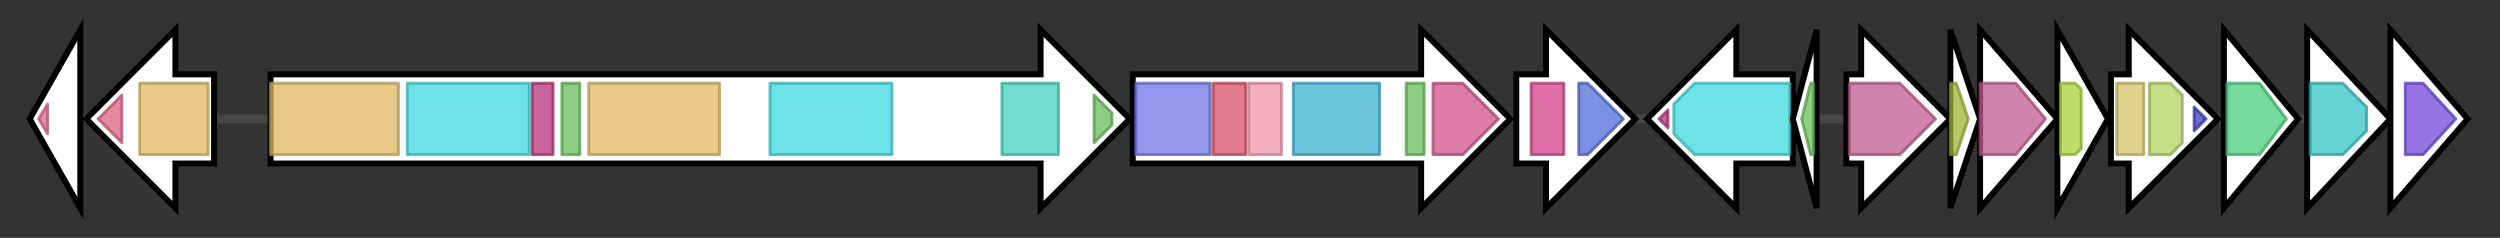 <svg version="1.1" baseProfile="full" xmlns="http://www.w3.org/2000/svg" width="840.867" height="80">
	<rect width="100%" height="100%" fill="#333333" stroke="none"/>
	<g>
		<line x1="10" y1="40.0" x2="830.867" y2="40.0" style="stroke:rgb(70,70,70); stroke-width:3 "/>
		<g>
			<title> (STREPS4_RS11215)
RNA polymerase sigma factor</title>
			<polygon class=" (STREPS4_RS11215)
RNA polymerase sigma factor" points="10,40 27,10 27,70" fill="rgb(255,255,255)" fill-opacity="1.0" stroke="rgb(0,0,0)" stroke-width="2"  />
			<g>
				<title>Sigma70_r4_2 (PF08281)
"Sigma-70, region 4"</title>
				<polygon class="PF08281" points="13,40 16,35 16,45" stroke-linejoin="round" width="5" height="24" fill="rgb(222,103,144)" stroke="rgb(177,82,115)" stroke-width="1" opacity="0.75" />
			</g>
		</g>
		<g>
			<title> (STREPS4_RS11220)
protein kinase</title>
			<polygon class=" (STREPS4_RS11220)
protein kinase" points="72,25 59,25 59,10 29,40 59,70 59,55 72,55" fill="rgb(255,255,255)" fill-opacity="1.0" stroke="rgb(0,0,0)" stroke-width="2"  />
			<g>
				<title>PapA_C (PF16911)
"Phthiocerol/phthiodiolone dimycocerosyl transferase C-terminus"</title>
				<polygon class="PF16911" points="33,40 41,32 41,48" stroke-linejoin="round" width="11" height="24" fill="rgb(219,98,127)" stroke="rgb(175,78,101)" stroke-width="1" opacity="0.75" />
			</g>
			<g>
				<title>Condensation (PF00668)
"Condensation domain"</title>
				<rect class="PF00668" x="47" y="28" stroke-linejoin="round" width="23" height="24" fill="rgb(224,184,98)" stroke="rgb(179,147,78)" stroke-width="1" opacity="0.75" />
			</g>
		</g>
		<g>
			<title> (STREPS4_RS11225)
non-ribosomal peptide synthetase</title>
			<polygon class=" (STREPS4_RS11225)
non-ribosomal peptide synthetase" points="91,25 350,25 350,10 380,40 350,70 350,55 91,55" fill="rgb(255,255,255)" fill-opacity="1.0" stroke="rgb(0,0,0)" stroke-width="2"  />
			<g>
				<title>Condensation (PF00668)
"Condensation domain"</title>
				<rect class="PF00668" x="91" y="28" stroke-linejoin="round" width="43" height="24" fill="rgb(224,184,98)" stroke="rgb(179,147,78)" stroke-width="1" opacity="0.75" />
			</g>
			<g>
				<title>AMP-binding (PF00501)
"AMP-binding enzyme"</title>
				<rect class="PF00501" x="137" y="28" stroke-linejoin="round" width="41" height="24" fill="rgb(60,217,223)" stroke="rgb(48,173,178)" stroke-width="1" opacity="0.75" />
			</g>
			<g>
				<title>AMP-binding_C (PF13193)
"AMP-binding enzyme C-terminal domain"</title>
				<rect class="PF13193" x="179" y="28" stroke-linejoin="round" width="7" height="24" fill="rgb(182,50,118)" stroke="rgb(145,39,94)" stroke-width="1" opacity="0.75" />
			</g>
			<g>
				<title>PP-binding (PF00550)
"Phosphopantetheine attachment site"</title>
				<rect class="PF00550" x="189" y="28" stroke-linejoin="round" width="6" height="24" fill="rgb(103,191,88)" stroke="rgb(82,152,70)" stroke-width="1" opacity="0.75" />
			</g>
			<g>
				<title>Condensation (PF00668)
"Condensation domain"</title>
				<rect class="PF00668" x="198" y="28" stroke-linejoin="round" width="44" height="24" fill="rgb(224,184,98)" stroke="rgb(179,147,78)" stroke-width="1" opacity="0.75" />
			</g>
			<g>
				<title>AMP-binding (PF00501)
"AMP-binding enzyme"</title>
				<rect class="PF00501" x="259" y="28" stroke-linejoin="round" width="41" height="24" fill="rgb(60,217,223)" stroke="rgb(48,173,178)" stroke-width="1" opacity="0.75" />
			</g>
			<g>
				<title>KR (PF08659)
"KR domain"</title>
				<rect class="PF08659" x="337" y="28" stroke-linejoin="round" width="19" height="24" fill="rgb(66,209,188)" stroke="rgb(52,167,150)" stroke-width="1" opacity="0.75" />
			</g>
			<g>
				<title>PP-binding (PF00550)
"Phosphopantetheine attachment site"</title>
				<polygon class="PF00550" points="368,32 374,38 374,42 368,48" stroke-linejoin="round" width="6" height="24" fill="rgb(103,191,88)" stroke="rgb(82,152,70)" stroke-width="1" opacity="0.75" />
			</g>
		</g>
		<g>
			<title> (STREPS4_RS11230)
type I polyketide synthase</title>
			<polygon class=" (STREPS4_RS11230)
type I polyketide synthase" points="381,25 478,25 478,10 508,40 478,70 478,55 381,55" fill="rgb(255,255,255)" fill-opacity="1.0" stroke="rgb(0,0,0)" stroke-width="2"  />
			<g>
				<title>ketoacyl-synt (PF00109)
"Beta-ketoacyl synthase, N-terminal domain"</title>
				<rect class="PF00109" x="382" y="28" stroke-linejoin="round" width="25" height="24" fill="rgb(112,116,228)" stroke="rgb(89,92,182)" stroke-width="1" opacity="0.75" />
			</g>
			<g>
				<title>Ketoacyl-synt_C (PF02801)
"Beta-ketoacyl synthase, C-terminal domain"</title>
				<rect class="PF02801" x="408" y="28" stroke-linejoin="round" width="11" height="24" fill="rgb(215,78,102)" stroke="rgb(172,62,81)" stroke-width="1" opacity="0.75" />
			</g>
			<g>
				<title>KAsynt_C_assoc (PF16197)
"Ketoacyl-synthetase C-terminal extension"</title>
				<rect class="PF16197" x="420" y="28" stroke-linejoin="round" width="11" height="24" fill="rgb(240,150,172)" stroke="rgb(192,120,137)" stroke-width="1" opacity="0.75" />
			</g>
			<g>
				<title>Acyl_transf_1 (PF00698)
"Acyl transferase domain"</title>
				<rect class="PF00698" x="435" y="28" stroke-linejoin="round" width="29" height="24" fill="rgb(59,176,209)" stroke="rgb(47,140,167)" stroke-width="1" opacity="0.75" />
			</g>
			<g>
				<title>PP-binding (PF00550)
"Phosphopantetheine attachment site"</title>
				<rect class="PF00550" x="473" y="28" stroke-linejoin="round" width="6" height="24" fill="rgb(103,191,88)" stroke="rgb(82,152,70)" stroke-width="1" opacity="0.75" />
			</g>
			<g>
				<title>Thioesterase (PF00975)
"Thioesterase domain"</title>
				<polygon class="PF00975" points="482,28 492,28 504,40 492,52 482,52" stroke-linejoin="round" width="25" height="24" fill="rgb(207,80,138)" stroke="rgb(165,63,110)" stroke-width="1" opacity="0.75" />
			</g>
		</g>
		<g>
			<title> (STREPS4_RS11235)
crotonyl-CoA carboxylase/reductase</title>
			<polygon class=" (STREPS4_RS11235)
crotonyl-CoA carboxylase/reductase" points="510,25 520,25 520,10 550,40 520,70 520,55 510,55" fill="rgb(255,255,255)" fill-opacity="1.0" stroke="rgb(0,0,0)" stroke-width="2"  />
			<g>
				<title>ADH_N (PF08240)
"Alcohol dehydrogenase GroES-like domain"</title>
				<rect class="PF08240" x="515" y="28" stroke-linejoin="round" width="11" height="24" fill="rgb(211,65,138)" stroke="rgb(168,51,110)" stroke-width="1" opacity="0.75" />
			</g>
			<g>
				<title>ADH_zinc_N (PF00107)
"Zinc-binding dehydrogenase"</title>
				<polygon class="PF00107" points="531,28 534,28 546,40 546,40 534,52 531,52" stroke-linejoin="round" width="15" height="24" fill="rgb(81,108,215)" stroke="rgb(64,86,172)" stroke-width="1" opacity="0.75" />
			</g>
		</g>
		<g>
			<title> (STREPS4_RS11240)
AMP-binding protein</title>
			<polygon class=" (STREPS4_RS11240)
AMP-binding protein" points="603,25 584,25 584,10 554,40 584,70 584,55 603,55" fill="rgb(255,255,255)" fill-opacity="1.0" stroke="rgb(0,0,0)" stroke-width="2"  />
			<g>
				<title>AMP-binding_C (PF13193)
"AMP-binding enzyme C-terminal domain"</title>
				<polygon class="PF13193" points="558,40 561,37 561,43" stroke-linejoin="round" width="7" height="24" fill="rgb(182,50,118)" stroke="rgb(145,39,94)" stroke-width="1" opacity="0.75" />
			</g>
			<g>
				<title>AMP-binding (PF00501)
"AMP-binding enzyme"</title>
				<polygon class="PF00501" points="563,35 570,28 602,28 602,52 570,52 563,45" stroke-linejoin="round" width="39" height="24" fill="rgb(60,217,223)" stroke="rgb(48,173,178)" stroke-width="1" opacity="0.75" />
			</g>
		</g>
		<g>
			<title> (STREPS4_RS11245)
acyl carrier protein</title>
			<polygon class=" (STREPS4_RS11245)
acyl carrier protein" points="603,40 611,10 611,70" fill="rgb(255,255,255)" fill-opacity="1.0" stroke="rgb(0,0,0)" stroke-width="2"  />
			<g>
				<title>PP-binding (PF00550)
"Phosphopantetheine attachment site"</title>
				<polygon class="PF00550" points="606,40 609,28 610,28 610,52 609,52" stroke-linejoin="round" width="6" height="24" fill="rgb(103,191,88)" stroke="rgb(82,152,70)" stroke-width="1" opacity="0.75" />
			</g>
		</g>
		<g>
			<title> (STREPS4_RS11250)
1,2-phenylacetyl-CoA epoxidase subunit A</title>
			<polygon class=" (STREPS4_RS11250)
1,2-phenylacetyl-CoA epoxidase subunit A" points="621,25 626,25 626,10 656,40 626,70 626,55 621,55" fill="rgb(255,255,255)" fill-opacity="1.0" stroke="rgb(0,0,0)" stroke-width="2"  />
			<g>
				<title>PaaA_PaaC (PF05138)
"Phenylacetic acid catabolic protein"</title>
				<polygon class="PF05138" points="622,28 639,28 651,40 639,52 622,52" stroke-linejoin="round" width="30" height="24" fill="rgb(192,90,143)" stroke="rgb(153,72,114)" stroke-width="1" opacity="0.75" />
			</g>
		</g>
		<g>
			<title> (STREPS4_RS11255)
1,2-phenylacetyl-CoA epoxidase subunit B</title>
			<polygon class=" (STREPS4_RS11255)
1,2-phenylacetyl-CoA epoxidase subunit B" points="656,10 666,40 656,70" fill="rgb(255,255,255)" fill-opacity="1.0" stroke="rgb(0,0,0)" stroke-width="2"  />
			<g>
				<title>PaaB (PF06243)
"Phenylacetic acid degradation B"</title>
				<polygon class="PF06243" points="656,28 658,28 662,40 658,52 656,52" stroke-linejoin="round" width="8" height="24" fill="rgb(158,180,53)" stroke="rgb(126,144,42)" stroke-width="1" opacity="0.75" />
			</g>
		</g>
		<g>
			<title> (STREPS4_RS11260)
phenylacetate-CoA oxygenase subunit PaaC</title>
			<polygon class=" (STREPS4_RS11260)
phenylacetate-CoA oxygenase subunit PaaC" points="666,10 692,40 666,70" fill="rgb(255,255,255)" fill-opacity="1.0" stroke="rgb(0,0,0)" stroke-width="2"  />
			<g>
				<title>PaaA_PaaC (PF05138)
"Phenylacetic acid catabolic protein"</title>
				<polygon class="PF05138" points="666,28 678,28 688,40 678,52 666,52" stroke-linejoin="round" width="25" height="24" fill="rgb(192,90,143)" stroke="rgb(153,72,114)" stroke-width="1" opacity="0.75" />
			</g>
		</g>
		<g>
			<title> (STREPS4_RS11265)
phenylacetate-CoA oxygenase subunit PaaJ</title>
			<polygon class=" (STREPS4_RS11265)
phenylacetate-CoA oxygenase subunit PaaJ" points="692,10 709,40 692,70" fill="rgb(255,255,255)" fill-opacity="1.0" stroke="rgb(0,0,0)" stroke-width="2"  />
			<g>
				<title>FeS_assembly_P (PF01883)
"Iron-sulfur cluster assembly protein"</title>
				<polygon class="PF01883" points="693,28 698,28 700,30 700,50 698,52 693,52" stroke-linejoin="round" width="7" height="24" fill="rgb(171,209,57)" stroke="rgb(136,167,45)" stroke-width="1" opacity="0.75" />
			</g>
		</g>
		<g>
			<title> (STREPS4_RS11270)
2Fe-2S iron-sulfur cluster binding domain-containing protein</title>
			<polygon class=" (STREPS4_RS11270)
2Fe-2S iron-sulfur cluster binding domain-containing protein" points="710,25 716,25 716,10 746,40 716,70 716,55 710,55" fill="rgb(255,255,255)" fill-opacity="1.0" stroke="rgb(0,0,0)" stroke-width="2"  />
			<g>
				<title>FAD_binding_6 (PF00970)
"Oxidoreductase FAD-binding domain"</title>
				<rect class="PF00970" x="712" y="28" stroke-linejoin="round" width="9" height="24" fill="rgb(212,194,103)" stroke="rgb(169,155,82)" stroke-width="1" opacity="0.75" />
			</g>
			<g>
				<title>NAD_binding_1 (PF00175)
"Oxidoreductase NAD-binding domain"</title>
				<polygon class="PF00175" points="723,28 730,28 734,32 734,48 730,52 723,52" stroke-linejoin="round" width="11" height="24" fill="rgb(177,211,96)" stroke="rgb(141,168,76)" stroke-width="1" opacity="0.75" />
			</g>
			<g>
				<title>Fer2 (PF00111)
"2Fe-2S iron-sulfur cluster binding domain"</title>
				<polygon class="PF00111" points="738,36 742,40 738,44" stroke-linejoin="round" width="7" height="24" fill="rgb(60,59,191)" stroke="rgb(48,47,152)" stroke-width="1" opacity="0.75" />
			</g>
		</g>
		<g>
			<title> (STREPS4_RS11275)
SDR family oxidoreductase</title>
			<polygon class=" (STREPS4_RS11275)
SDR family oxidoreductase" points="748,10 773,40 748,70" fill="rgb(255,255,255)" fill-opacity="1.0" stroke="rgb(0,0,0)" stroke-width="2"  />
			<g>
				<title>adh_short_C2 (PF13561)
"Enoyl-(Acyl carrier protein) reductase"</title>
				<polygon class="PF13561" points="749,28 760,28 769,40 760,52 749,52" stroke-linejoin="round" width="24" height="24" fill="rgb(73,205,127)" stroke="rgb(58,164,101)" stroke-width="1" opacity="0.75" />
			</g>
		</g>
		<g>
			<title> (STREPS4_RS11280)
tryptophan 2,3-dioxygenase</title>
			<polygon class=" (STREPS4_RS11280)
tryptophan 2,3-dioxygenase" points="776,10 804,40 776,70" fill="rgb(255,255,255)" fill-opacity="1.0" stroke="rgb(0,0,0)" stroke-width="2"  />
			<g>
				<title>Trp_dioxygenase (PF03301)
"Tryptophan 2,3-dioxygenase"</title>
				<polygon class="PF03301" points="777,28 788,28 796,36 796,44 788,52 777,52" stroke-linejoin="round" width="19" height="24" fill="rgb(50,195,197)" stroke="rgb(40,155,157)" stroke-width="1" opacity="0.75" />
			</g>
		</g>
		<g>
			<title> (STREPS4_RS11285)
lipase</title>
			<polygon class=" (STREPS4_RS11285)
lipase" points="804,10 830,40 804,70" fill="rgb(255,255,255)" fill-opacity="1.0" stroke="rgb(0,0,0)" stroke-width="2"  />
			<g>
				<title>Abhydrolase_6 (PF12697)
"Alpha/beta hydrolase family"</title>
				<polygon class="PF12697" points="809,28 815,28 826,40 815,52 809,52" stroke-linejoin="round" width="20" height="24" fill="rgb(113,71,219)" stroke="rgb(90,56,175)" stroke-width="1" opacity="0.75" />
			</g>
		</g>
	</g>
</svg>

